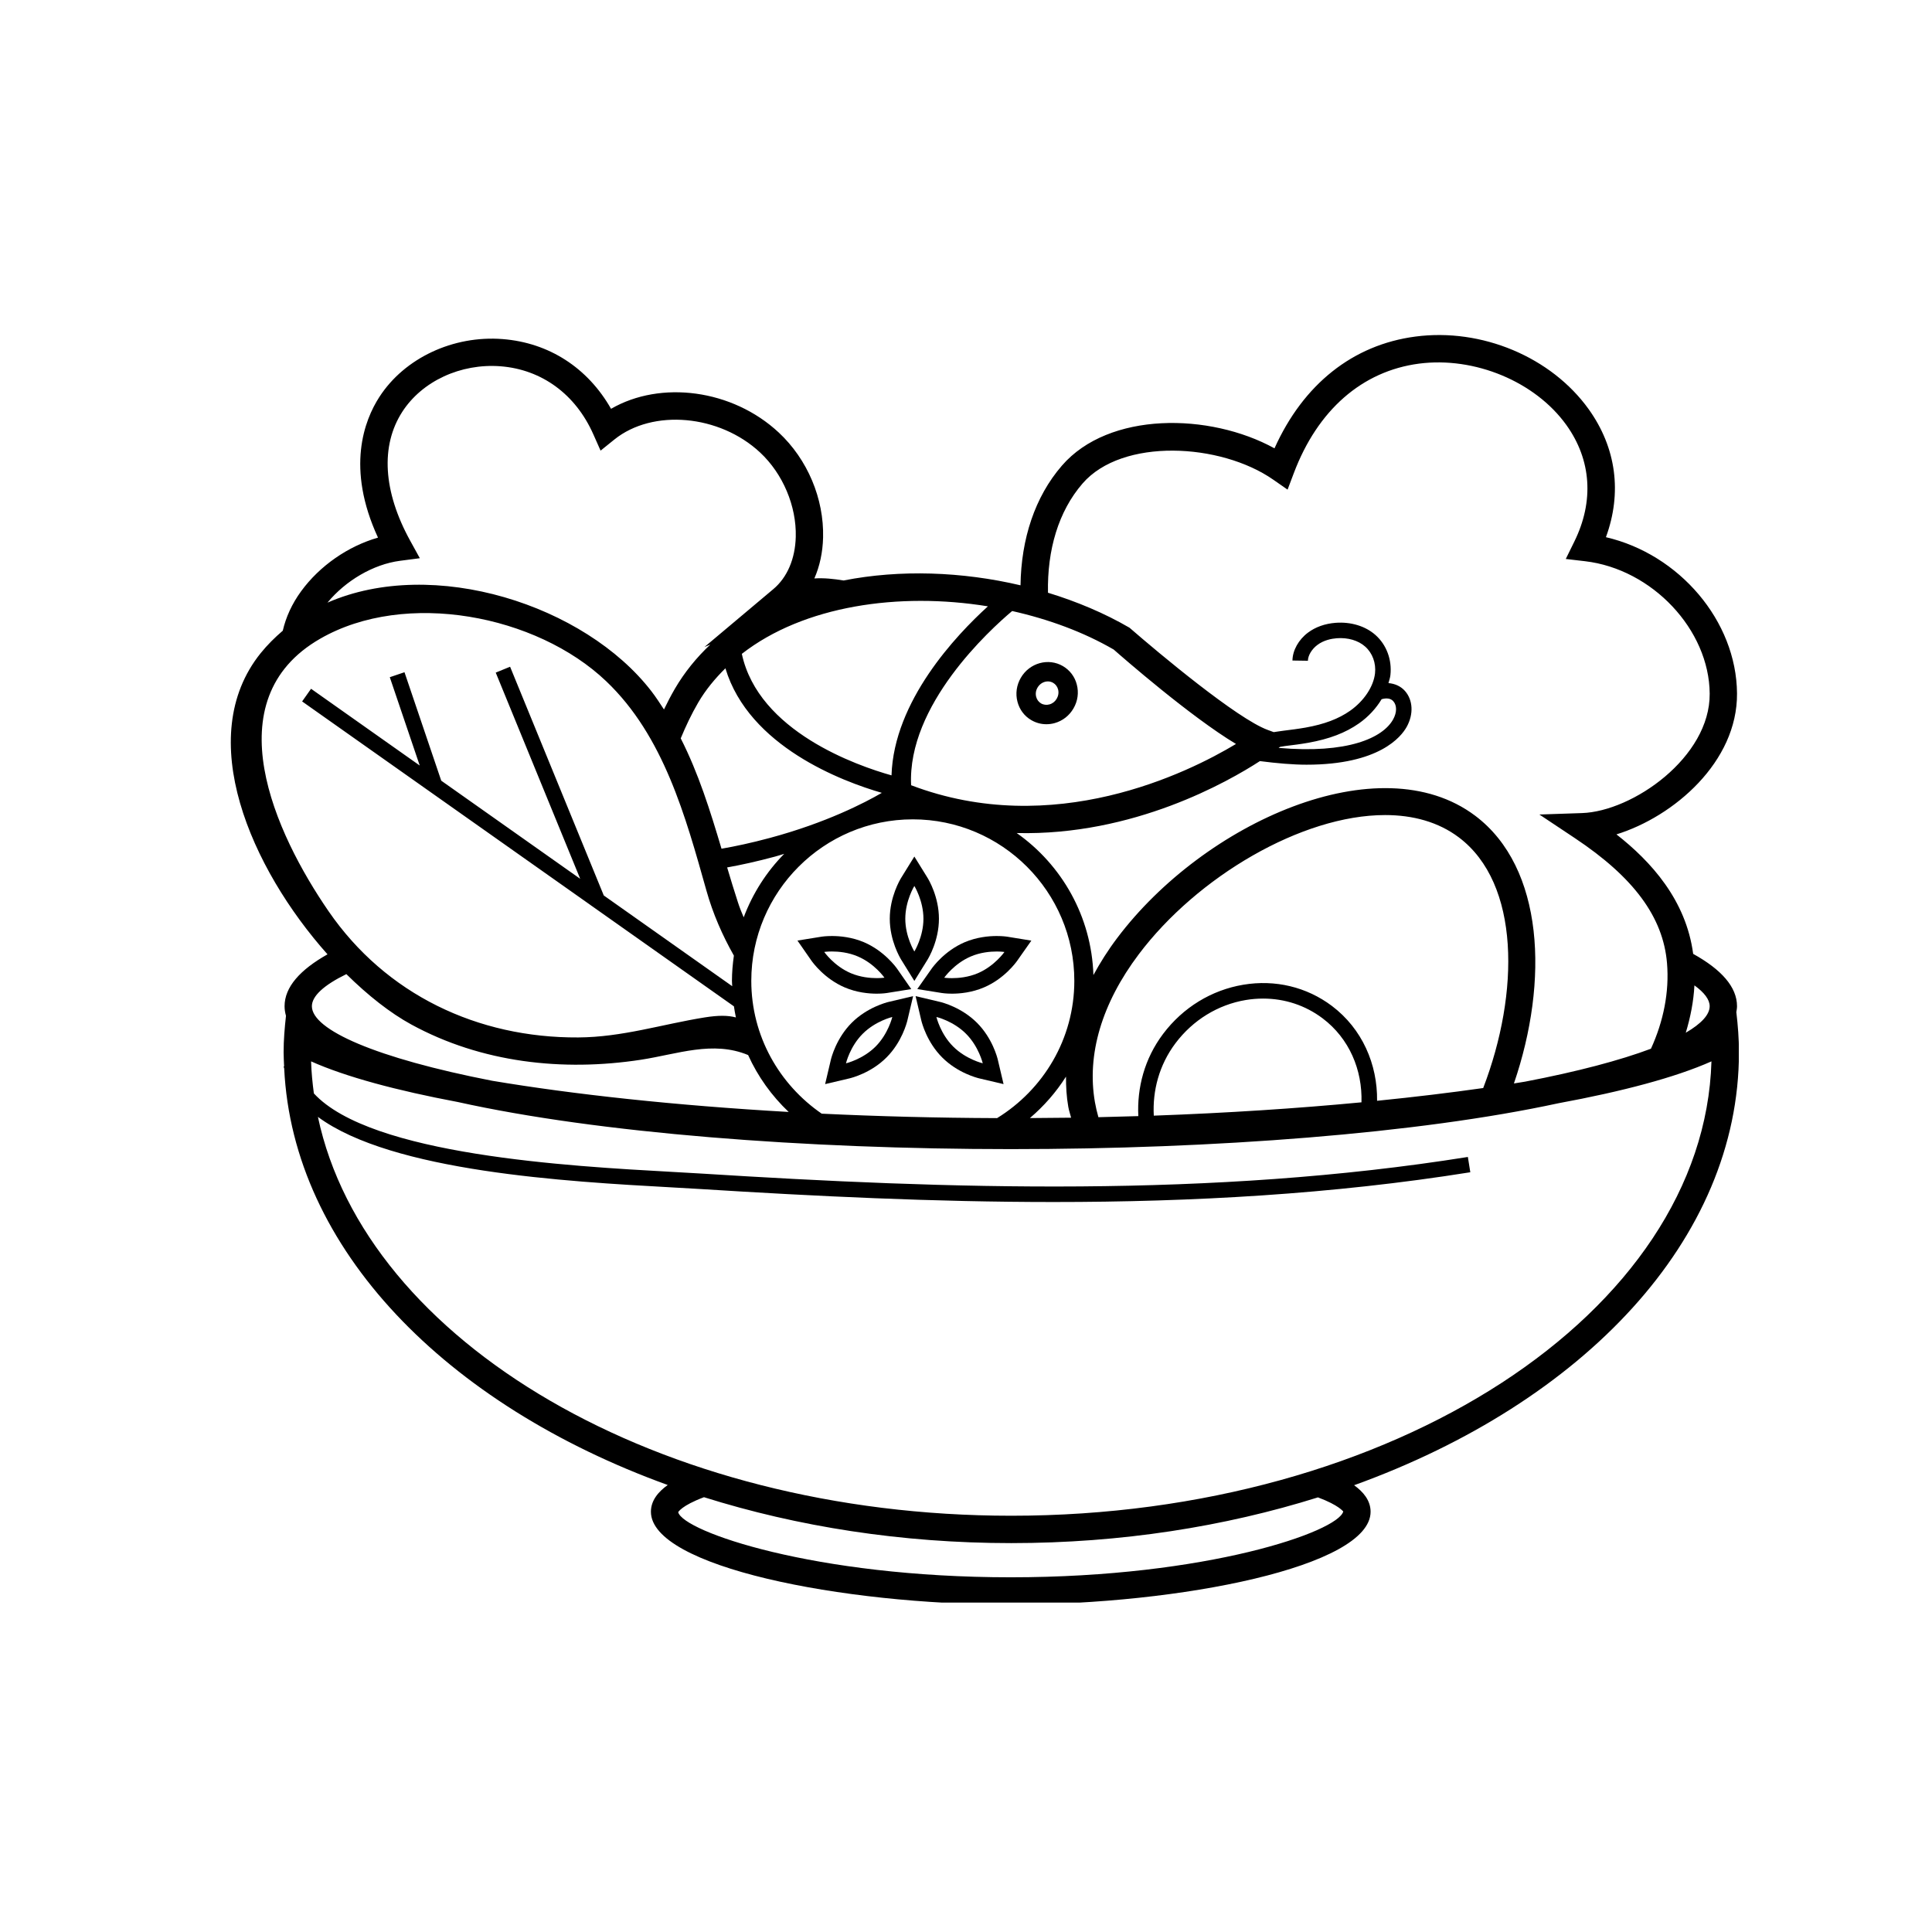 <svg xmlns="http://www.w3.org/2000/svg" xmlns:xlink="http://www.w3.org/1999/xlink" width="400" zoomAndPan="magnify" viewBox="0 0 300 300" height="400" preserveAspectRatio="xMidYMid meet" version="1.0"><defs><clipPath id="e8a1c4e578"><path d="M 35 52 L 270 52 L 270 248.852 L 35 248.852 Z M 35 52 " clip-rule="nonzero"/></clipPath></defs><path fill="currentColor" d="M 161.109 106.766 C 161.465 106.156 162.086 105.809 162.715 105.809 C 163 105.809 163.281 105.883 163.531 106.031 C 163.91 106.25 164.18 106.609 164.297 107.047 C 164.426 107.531 164.348 108.043 164.09 108.492 L 164.086 108.496 C 163.828 108.938 163.434 109.25 162.957 109.379 C 162.52 109.5 162.059 109.457 161.66 109.227 C 161.281 109.008 161.008 108.641 160.898 108.207 C 160.77 107.723 160.844 107.211 161.109 106.766 Z M 160.145 111.824 C 160.867 112.246 161.66 112.457 162.48 112.457 C 162.914 112.457 163.352 112.402 163.785 112.277 C 165.004 111.93 166.035 111.129 166.684 110.012 C 167.355 108.871 167.535 107.543 167.203 106.285 C 166.891 105.07 166.117 104.059 165.051 103.434 C 162.797 102.113 159.859 102.93 158.516 105.242 C 157.848 106.387 157.66 107.711 157.992 108.969 C 158.309 110.188 159.07 111.203 160.145 111.824 " fill-opacity="1" fill-rule="nonzero"/><path fill="currentColor" d="M 141.98 147.75 C 141.98 147.75 140.574 145.473 140.574 142.664 C 140.574 139.852 141.98 137.574 141.98 137.574 C 141.98 137.574 143.391 139.852 143.391 142.664 C 143.391 145.473 141.98 147.75 141.98 147.75 Z M 145.797 142.664 C 145.797 139.266 144.207 136.605 144.027 136.309 L 141.98 133.004 L 139.934 136.309 C 139.754 136.605 138.164 139.266 138.164 142.664 C 138.164 146.059 139.754 148.723 139.934 149.016 L 141.98 152.32 L 144.027 149.016 C 144.203 148.723 145.797 146.059 145.797 142.664 " fill-opacity="1" fill-rule="nonzero"/><path fill="currentColor" d="M 135.957 162.512 C 133.969 164.496 131.363 165.113 131.363 165.113 C 131.363 165.113 131.977 162.504 133.965 160.52 C 135.953 158.531 138.555 157.918 138.555 157.918 C 138.555 157.918 137.941 160.523 135.957 162.512 Z M 132.258 158.812 C 129.855 161.219 129.098 164.223 129.016 164.555 L 128.125 168.34 L 131.91 167.449 C 132.246 167.367 135.258 166.609 137.652 164.203 C 140.055 161.805 140.812 158.801 140.895 158.465 L 141.789 154.68 L 138 155.574 C 137.668 155.652 134.66 156.414 132.258 158.812 " fill-opacity="1" fill-rule="nonzero"/><path fill="currentColor" d="M 145.406 157.914 C 145.406 157.914 148.012 158.527 149.996 160.516 C 151.984 162.5 152.602 165.109 152.602 165.109 C 152.602 165.109 149.992 164.492 148.008 162.504 C 146.02 160.523 145.406 157.914 145.406 157.914 Z M 155.832 168.34 L 154.941 164.555 C 154.863 164.223 154.102 161.211 151.699 158.812 C 149.297 156.414 146.293 155.652 145.957 155.574 L 142.172 154.68 L 143.062 158.465 C 143.145 158.801 143.906 161.809 146.305 164.203 C 148.707 166.609 151.715 167.367 152.051 167.449 L 155.832 168.34 " fill-opacity="1" fill-rule="nonzero"/><path fill="currentColor" d="M 127.984 147.816 C 127.984 147.816 128.457 147.746 129.188 147.746 C 130.203 147.746 131.723 147.879 133.211 148.52 C 135.801 149.621 137.336 151.812 137.336 151.812 C 137.336 151.812 136.867 151.883 136.133 151.883 C 135.121 151.883 133.602 151.746 132.109 151.113 C 129.523 150.012 127.984 147.816 127.984 147.816 Z M 136.141 154.297 C 137.098 154.297 137.707 154.195 137.707 154.195 L 141.5 153.586 L 139.312 150.438 C 139.113 150.156 137.285 147.648 134.16 146.309 C 132.293 145.516 130.43 145.344 129.191 145.344 C 128.234 145.344 127.629 145.438 127.629 145.438 L 123.828 146.051 L 126.02 149.203 C 126.219 149.48 128.043 151.992 131.164 153.324 C 133.035 154.125 134.902 154.297 136.141 154.297 " fill-opacity="1" fill-rule="nonzero"/><path fill="currentColor" d="M 150.738 148.523 C 152.234 147.879 153.754 147.75 154.762 147.75 C 155.5 147.75 155.969 147.824 155.969 147.824 C 155.969 147.824 154.43 150.012 151.848 151.117 C 150.352 151.754 148.828 151.887 147.82 151.887 C 147.086 151.887 146.617 151.816 146.617 151.816 C 146.617 151.816 148.156 149.625 150.738 148.523 Z M 142.434 153.582 L 146.254 154.195 C 146.254 154.195 146.863 154.297 147.82 154.297 C 149.059 154.297 150.918 154.125 152.789 153.324 C 155.914 151.996 157.738 149.484 157.938 149.203 L 160.148 146.059 L 156.332 145.438 C 156.332 145.438 155.715 145.344 154.762 145.344 C 153.527 145.344 151.668 145.516 149.793 146.309 C 146.668 147.645 144.848 150.152 144.648 150.438 L 142.434 153.582 " fill-opacity="1" fill-rule="nonzero"/><g clip-path="url(#e8a1c4e578)"><path fill="currentColor" d="M 157.031 235.363 C 102.219 235.363 56.773 208.375 49.367 173.43 C 60.891 181.953 88.086 183.477 104.219 184.371 C 105.879 184.457 107.387 184.547 108.703 184.629 C 126.562 185.75 144.98 186.648 163.59 186.648 C 185.102 186.648 206.871 185.453 228.309 182.027 L 227.93 179.652 C 188.176 186 147.203 184.641 108.852 182.227 C 107.531 182.141 106.012 182.055 104.352 181.969 C 88.473 181.09 57.57 179.383 48.738 169.785 C 48.52 168.141 48.352 166.484 48.305 164.809 C 53.719 167.227 61.617 169.336 71.09 171.121 C 92.848 175.949 125.004 178.434 156.953 178.434 C 188.484 178.434 220.23 176.02 241.969 171.316 C 251.891 169.484 260.141 167.309 265.754 164.809 C 264.605 203.848 216.273 235.363 157.031 235.363 Z M 208.582 234.699 C 207.773 237.828 187.453 244.922 156.953 244.922 C 126.434 244.922 106.105 237.82 105.309 234.816 C 105.312 234.809 105.793 233.805 109.312 232.484 C 123.809 237.043 139.969 239.613 157.027 239.613 C 174.047 239.613 190.176 237.055 204.652 232.512 C 207.953 233.75 208.539 234.699 208.582 234.699 Z M 53.781 151.262 C 57.145 154.582 60.613 157.309 63.871 159.086 C 74.742 165.02 87.367 166.418 99.508 164.559 C 105.207 163.684 110.699 161.547 116.168 163.828 C 117.68 167.176 119.832 170.164 122.465 172.664 C 104.824 171.656 89.062 169.941 76.395 167.816 C 58.371 164.301 48.43 159.914 48.43 156.246 C 48.43 154.672 50.289 152.969 53.781 151.262 Z M 49.738 99.168 C 62.977 91.57 83.305 95.48 94.113 105.766 C 103.07 114.281 106.453 126.797 109.695 138.297 C 110.699 141.871 112.164 145.219 113.957 148.387 C 113.777 149.672 113.656 150.973 113.656 152.305 C 113.656 152.59 113.691 152.859 113.699 153.137 L 93.754 139.047 L 79.207 103.531 L 76.977 104.441 L 90.094 136.461 L 68.516 121.223 L 62.809 104.383 L 60.527 105.156 L 65.176 118.871 L 48.301 106.953 L 46.914 108.918 L 91.789 140.602 L 91.801 140.637 L 91.824 140.629 L 113.965 156.266 C 114.051 156.844 114.148 157.418 114.27 157.984 C 113.012 157.66 111.582 157.641 109.422 157.984 C 102.785 159.051 96.633 161.055 89.785 161.094 C 74.18 161.184 59.918 154.441 51.004 141.473 C 42.734 129.445 33.141 108.688 49.738 99.168 Z M 62.105 87.082 L 65.191 86.68 L 63.691 83.957 C 59.496 76.336 59.059 69.234 62.461 63.953 C 65.543 59.176 71.543 56.406 77.715 56.875 C 84.133 57.375 89.383 61.227 92.137 67.449 L 93.258 69.973 L 95.406 68.242 C 101.363 63.453 111.715 64.371 118.027 70.262 C 121.566 73.562 123.688 78.578 123.566 83.355 C 123.477 86.781 122.242 89.664 120.082 91.477 L 109.387 100.469 L 110.297 100.086 C 108.168 102.09 106.305 104.367 104.793 106.953 C 104.176 108.02 103.617 109.09 103.102 110.164 C 102.473 109.207 101.852 108.246 101.145 107.328 C 90.809 93.938 67.312 86.375 50.848 93.578 C 53.664 90.164 57.949 87.629 62.105 87.082 Z M 153.402 94.152 C 148.469 98.633 138.797 108.844 138.434 120.398 C 133.074 118.895 117.773 113.574 115.191 101.531 C 124.797 94.051 139.578 91.902 153.402 94.152 Z M 199.527 115.848 C 200.738 115.699 201.945 115.551 203.156 115.336 C 206.426 114.75 208.922 113.797 211.02 112.328 C 212.504 111.285 213.684 109.984 214.535 108.574 C 215.285 108.355 215.945 108.426 216.348 108.883 C 216.93 109.531 216.922 110.637 216.328 111.699 C 214.723 114.605 209.219 117.07 198.543 116.133 L 198.766 115.973 C 199.016 115.926 199.273 115.883 199.527 115.848 Z M 165.883 171.863 C 165.98 172.438 166.18 172.988 166.32 173.555 C 164.203 173.582 162.07 173.605 159.922 173.613 C 162.098 171.758 163.996 169.598 165.527 167.176 C 165.523 168.75 165.609 170.316 165.883 171.863 Z M 182.531 161.988 C 185.242 158.391 189.121 156.008 193.445 155.281 C 194.355 155.129 195.258 155.059 196.148 155.059 C 199.496 155.059 202.695 156.109 205.371 158.125 C 209.527 161.254 211.559 166.148 211.41 171.168 C 201.477 172.113 190.637 172.824 179.16 173.238 C 178.953 169.383 179.973 165.391 182.531 161.988 Z M 230.312 168.949 C 225.191 169.676 219.68 170.344 213.832 170.93 C 213.906 165.27 211.531 159.754 206.816 156.199 C 202.895 153.25 198.004 152.078 193.051 152.91 C 188.113 153.738 183.691 156.445 180.605 160.543 C 177.703 164.395 176.543 168.926 176.758 173.309 C 174.711 173.375 172.641 173.43 170.559 173.477 C 170.34 172.711 170.16 171.926 170.02 171.145 C 168.73 163.746 171.086 155.805 176.828 148.18 C 185.895 136.141 202.141 126.562 215.074 126.562 C 219.395 126.562 223.34 127.625 226.527 130.027 C 236.051 137.199 235.984 154.137 230.312 168.949 Z M 157.168 94.879 C 162.848 96.156 168.262 98.148 172.938 100.863 C 174.316 102.078 184.859 111.285 191.922 115.523 C 184.414 120.043 163.562 130.332 141.477 121.93 C 140.875 109.496 153.656 97.832 157.168 94.879 Z M 112.641 103.773 C 116.297 115.918 130.797 121.34 136.93 123.113 C 134.273 124.656 128.277 127.762 119.562 130.109 C 116.641 130.895 114.184 131.414 112.035 131.789 C 110.281 125.906 108.473 120.094 105.703 114.652 C 106.48 112.785 107.348 110.922 108.426 109.078 C 109.59 107.094 111.035 105.363 112.641 103.773 Z M 114.582 140.102 C 113.996 138.309 113.449 136.5 112.91 134.695 C 115.074 134.309 117.523 133.77 120.344 133.012 C 120.852 132.879 121.289 132.723 121.77 132.586 C 119.027 135.367 116.883 138.719 115.48 142.441 C 115.145 141.668 114.836 140.895 114.582 140.102 Z M 116.66 152.305 C 116.66 138.477 127.906 127.227 141.738 127.227 C 155.57 127.227 166.82 138.477 166.82 152.305 C 166.82 161.328 162 169.203 154.828 173.621 C 145.422 173.586 136.305 173.344 127.594 172.93 C 121.016 168.402 116.66 160.879 116.66 152.305 Z M 168.098 75.078 C 174.258 67.957 189.531 68.793 197.703 74.477 L 199.934 76.031 L 200.898 73.48 C 204.598 63.672 211.504 57.629 220.336 56.465 C 228.984 55.34 238.398 59.258 243.234 66.008 C 247.109 71.418 247.547 77.84 244.461 84.094 L 243.133 86.797 L 246.121 87.145 C 256.547 88.363 265.41 97.777 265.48 107.711 C 265.555 117.578 253.531 125.992 245.645 126.254 L 239.035 126.477 L 244.539 130.141 C 253.707 136.242 258.254 142.414 258.852 149.551 C 259.227 154.016 258.305 158.59 256.359 162.844 C 251.594 164.633 245.023 166.387 236.82 167.957 C 236.25 168.047 235.668 168.141 235.082 168.238 C 240.535 152.316 239.766 134.734 229.074 126.672 C 214.223 115.488 187.004 127.699 173.477 145.656 C 172.047 147.547 170.836 149.473 169.785 151.406 C 169.492 142.301 164.863 134.277 157.875 129.355 C 176.008 129.797 190.738 121.363 195.637 118.184 C 198.312 118.527 200.777 118.742 202.879 118.742 C 214.145 118.742 217.566 114.434 218.438 112.855 C 219.523 110.891 219.41 108.707 218.16 107.289 C 217.5 106.547 216.594 106.156 215.598 106.07 C 215.711 105.656 215.859 105.242 215.902 104.828 C 216.164 102.453 215.301 100.129 213.59 98.609 C 212.023 97.215 209.758 96.531 207.395 96.711 C 205.75 96.836 204.273 97.359 203.109 98.23 C 201.641 99.324 200.715 100.988 200.691 102.566 L 203.09 102.602 C 203.102 101.781 203.695 100.797 204.555 100.152 C 205.551 99.398 206.75 99.172 207.574 99.105 C 209.297 98.977 210.91 99.441 211.988 100.406 C 213.121 101.414 213.688 102.965 213.512 104.559 C 213.277 106.629 211.797 108.848 209.637 110.371 C 207.844 111.625 205.652 112.457 202.734 112.977 C 201.57 113.184 200.402 113.328 199.238 113.473 C 198.75 113.531 198.266 113.621 197.781 113.684 L 196.844 113.34 C 192.109 111.602 179.992 101.473 175.391 97.473 C 171.512 95.215 167.215 93.41 162.73 92.039 C 162.602 85.391 164.344 79.41 168.098 75.078 Z M 265.477 156.242 C 265.477 157.551 264.195 158.945 261.766 160.363 C 262.5 157.941 262.98 155.484 263.109 153.008 C 264.645 154.121 265.477 155.211 265.477 156.242 Z M 270.023 163.395 C 270.023 161.305 269.863 159.238 269.621 157.195 C 269.617 157.199 269.613 157.211 269.609 157.215 C 269.66 156.891 269.723 156.57 269.723 156.246 C 269.723 153.234 267.258 150.523 262.914 148.117 C 261.805 139.746 256.363 133.762 251 129.562 C 259.914 126.805 269.805 118.297 269.723 107.68 C 269.641 96.406 260.738 86.055 249.367 83.414 C 251.898 76.508 250.98 69.535 246.688 63.539 C 240.879 55.445 230.086 50.902 219.785 52.262 C 210.07 53.535 202.375 59.668 197.902 69.617 C 187.828 64.07 172.18 63.879 164.891 72.305 C 160.688 77.16 158.566 83.684 158.465 90.887 C 149.398 88.754 139.766 88.41 130.992 90.137 C 129.457 89.883 127.934 89.723 126.453 89.82 C 127.285 87.926 127.75 85.777 127.809 83.473 C 127.961 77.43 125.391 71.328 120.926 67.164 C 113.723 60.445 102.582 59.02 94.883 63.48 C 91.262 57.113 85.246 53.215 78.043 52.652 C 70.387 52.055 62.812 55.582 58.895 61.66 C 56.586 65.242 53.691 72.652 58.695 83.48 C 54.047 84.816 49.648 87.848 46.758 91.809 C 45.324 93.773 44.395 95.84 43.91 97.934 C 42.688 98.98 41.527 100.121 40.473 101.426 C 29.984 114.465 38.973 134.855 50.855 148.188 C 46.602 150.582 44.188 153.266 44.188 156.246 C 44.188 156.75 44.27 157.246 44.406 157.738 C 44.199 159.613 44.039 161.484 44.039 163.398 C 44.039 164.129 44.09 164.859 44.117 165.594 L 44.039 165.602 C 44.055 165.711 44.113 165.805 44.129 165.91 C 45.48 193.926 69.215 218.113 103.684 230.59 C 102.254 231.613 101.074 232.969 101.074 234.742 C 101.074 243.242 130.523 249.164 156.953 249.164 C 183.383 249.164 212.824 243.238 212.824 234.742 C 212.824 232.984 211.68 231.645 210.266 230.625 C 245.824 217.785 270.023 192.496 270.023 163.395 " fill-opacity="1" fill-rule="nonzero"/></g></svg>